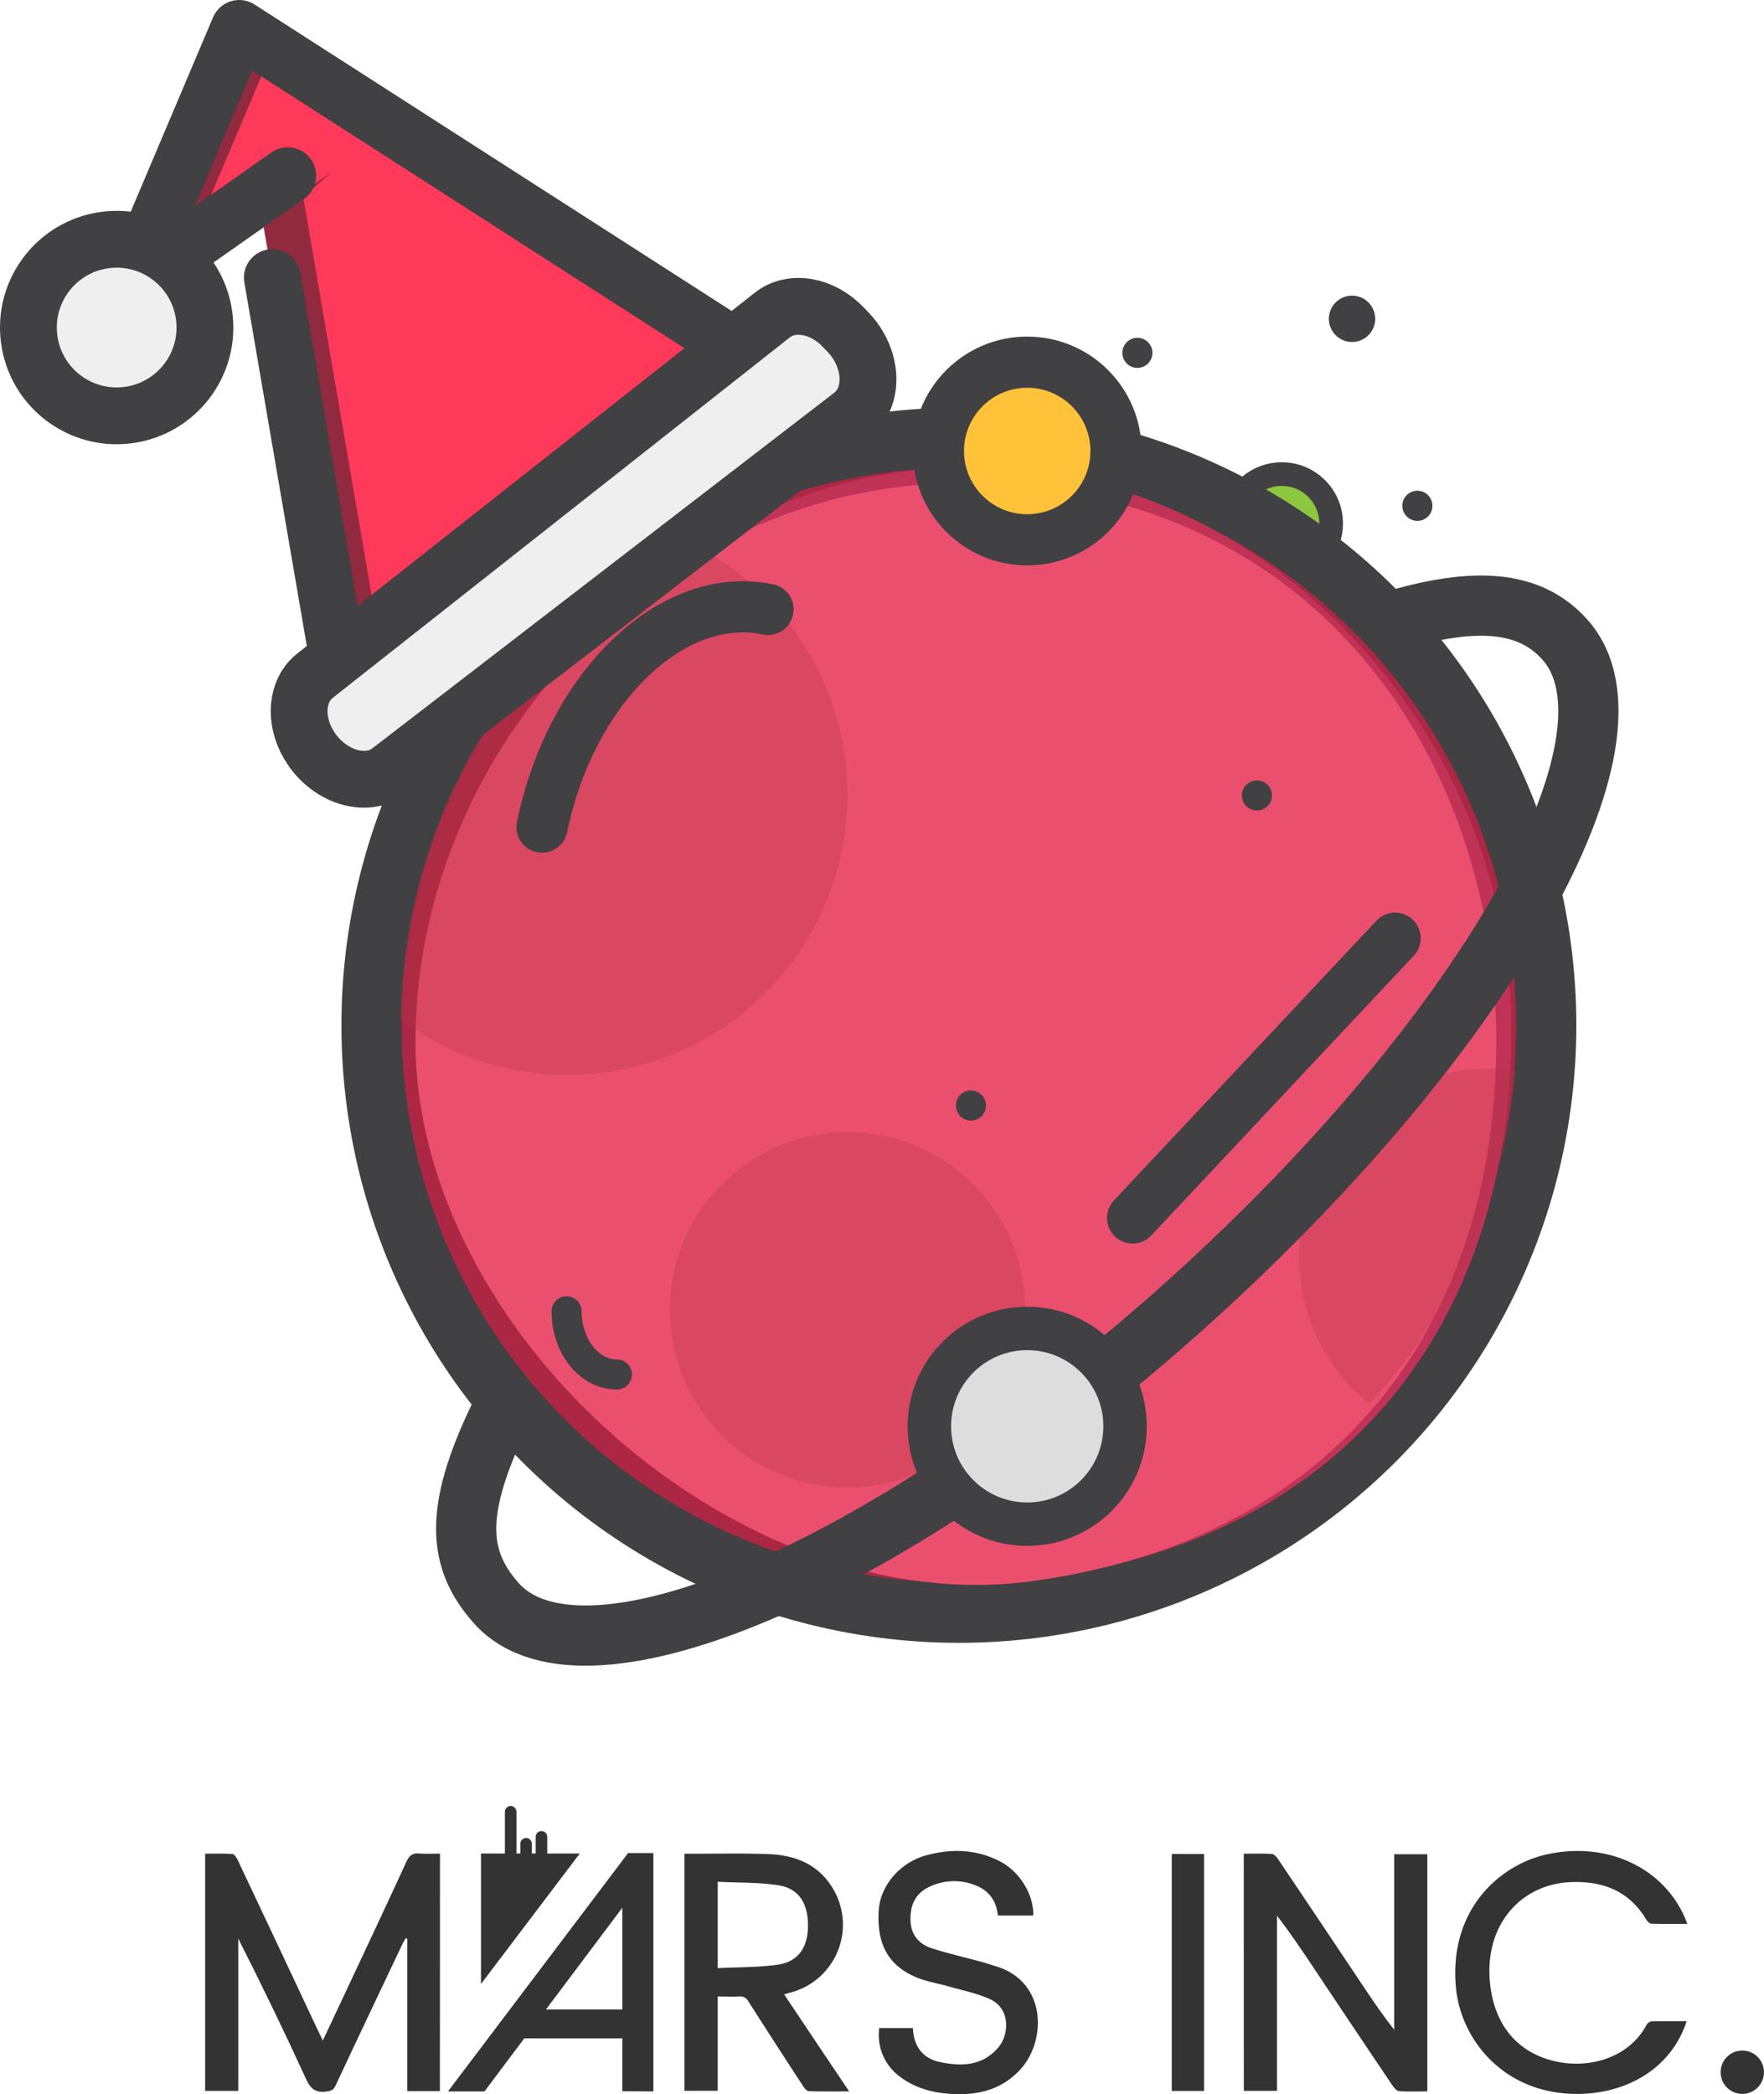 <svg xmlns="http://www.w3.org/2000/svg" xmlns:xlink="http://www.w3.org/1999/xlink" viewBox="0 0 745.28 884.57"><defs><style>@keyframes hat-in{0%{opacity:0;transform:rotate(-90deg) scale(.1)}80%{opacity:1;transform:rotate(0deg) scale(1)}}@keyframes hat-jump{0%{opacity:1;transform:rotate(0deg) scale(1)}}@keyframes logo-jump{0%{transform:translate(0,0)}50%{transform:translate(0,5px)}}.cls-1,.cls-11,.cls-12,.cls-14,.cls-16,.cls-20{fill:none}.cls-2{fill:#8dc63f;stroke-width:10px}.cls-11,.cls-12,.cls-13,.cls-14,.cls-2,.cls-20,.cls-21,.cls-3,.cls-9{stroke:#414042}.cls-13,.cls-16,.cls-2,.cls-3,.cls-9{stroke-miterlimit:10}.cls-3{fill:#ac2743}.cls-12,.cls-3{stroke-width:25.44px}.cls-4{fill:#c13356}.cls-5{fill:#ea506d}.cls-6{opacity:.31}.cls-7{clip-path:url(#clip-path)}.cls-8{fill:#b33548}.cls-9{fill:#ffc239}.cls-14,.cls-9{stroke-width:21.62px}.cls-10{fill:#414042}.cls-11,.cls-12,.cls-14,.cls-16,.cls-20{stroke-linecap:round}.cls-11,.cls-12,.cls-14,.cls-20,.cls-21{stroke-linejoin:round}.cls-11{stroke-width:12.72px}.cls-13{fill:#ddd;stroke-width:18.35px}.cls-15{fill:#333}.cls-16{stroke:#333;stroke-width:4.88px}.cls-17{fill:#912a3e}.cls-18{clip-path:url(#clip-path-2)}.cls-19{fill:#ff395a}.cls-20,.cls-21{stroke-width:24px}.cls-21{fill:#efefef}#Layer_8{animation:.8s hat-in;opacity:1;animation-fill-mode:forwards;animation-iteration-count:1;animation-timing-function:cubic-bezier(.175,.885,.32,1.05);transition:.5s}</style><clipPath id="clip-path"><circle id="_Clipping_Path_" cx="405.12" cy="433.06" r="235.94" class="cls-1" data-name="&lt;Clipping Path&gt;"/></clipPath><clipPath id="clip-path-2"><polyline points="109.51 84.99 145.15 292.34 338.75 164.64 101.06 12 54.88 121.01 121.56 74.22" class="cls-1"/></clipPath></defs><title>logo_christmas</title><g id="Layer_2" data-name="Layer 2"><g id="L_logo" data-name="L logo"><circle id="_Path_" cx="541.54" cy="221.11" r="20.86" class="cls-2" data-name="&lt;Path&gt;"/><circle id="_Path_2" cx="405.12" cy="433.06" r="248.15" class="cls-3" data-name="&lt;Path&gt;"/><path id="_Path_3" d="M638.51,434.84c0,124.39-70,213.81-195.87,231.49C317.74,683.75,181.9,559.23,181.9,434.84S284.16,197.24,410.21,197.24,638.51,310.57,638.51,434.84Z" class="cls-4" data-name="&lt;Path&gt;"/><path id="_Path_4" d="M632.15,439.8c0,122.49-70,210.76-195.87,228.05C311.38,685,175.54,562.28,175.54,439.8S277.8,205.38,403.85,204.11C552,202.59,632.15,317.18,632.15,439.8Z" class="cls-5" data-name="&lt;Path&gt;"/><g class="cls-6"><g class="cls-7"><circle cx="239.77" cy="335.75" r="118.29" class="cls-8"/><circle cx="358.06" cy="553.25" r="75.04" class="cls-8"/><circle cx="628.34" cy="530.99" r="79.49" class="cls-8"/></g></g><circle id="_Path_5" cx="433.99" cy="190.5" r="37.52" class="cls-9" data-name="&lt;Path&gt;"/><circle id="_Path_6" cx="410.21" cy="466.98" r="6.36" class="cls-10" data-name="&lt;Path&gt;"/><circle id="_Path_7" cx="531.04" cy="336.01" r="6.36" class="cls-10" data-name="&lt;Path&gt;"/><path id="_Path_8" d="M239.39,553.89c0,14.75,9.54,26.71,21.24,26.71" class="cls-11" data-name="&lt;Path&gt;"/><circle id="_Path_9" cx="297.77" cy="155.4" r="6.36" class="cls-10" data-name="&lt;Path&gt;"/><circle id="_Path_10" cx="480.54" cy="149.04" r="6.36" class="cls-10" data-name="&lt;Path&gt;"/><circle id="_Path_11" cx="598.83" cy="213.65" r="6.36" class="cls-10" data-name="&lt;Path&gt;"/><circle id="_Path_12" cx="571.23" cy="134.66" r="9.79" class="cls-10" data-name="&lt;Path&gt;"/><path id="_Path_13" d="M587.38,262.62C624.14,251.55,646.53,254,661,270,698.55,311.46,628,436.36,503.44,548.93s-256,169.93-293.56,128.46c-16.92-18.82-18.7-40.07,3.56-84.07" class="cls-12" data-name="&lt;Path&gt;"/><circle id="_Path_14" cx="433.99" cy="602.47" r="41.34" class="cls-13" data-name="&lt;Path&gt;"/><line id="_Path_15" x1="478.51" x2="589.42" y1="514.46" y2="396.3" class="cls-14" data-name="&lt;Path&gt;"/><path id="_Path_16" d="M229,349.36C241.3,290.09,284,249,324.48,257.4" class="cls-14" data-name="&lt;Path&gt;"/></g><g id="L_Text" data-name="L Text"><g id="MARS_INC" data-name="MARS INC"><path d="M185.85,883.27H172.07V818.86l-.65-.19c-.43.75-.91,1.46-1.28,2.24-9.48,20-19,40-28.35,60-.93,2-2.06,2.31-4,2.56-4.45.57-6.58-1.15-8.46-5.25-9.12-19.91-18.66-39.63-28.66-59.35v64.31h-14V783c3.84,0,7.7-.16,11.53.12.82.06,1.77,1.58,2.26,2.61q16.55,35,33,70.08c.88,1.88,1.79,3.74,2.93,6.1,2.93-6.23,5.66-12,8.38-17.81,9-19.27,18.14-38.51,27-57.85,1.22-2.66,2.65-3.59,5.45-3.34s5.65.05,8.67.05Z" class="cls-15"/><path d="M525.49,783c4.07,0,8-.15,11.84.11,1,.06,2,1.28,2.68,2.22q18.38,27.32,36.66,54.7c3.91,5.84,7.86,11.65,12.37,17.32V783.22h14V883.4c-4.08,0-8.07.18-12-.12-1-.08-2.14-1.5-2.85-2.55Q571,855.25,554,829.71c-4.62-6.9-9.26-13.79-14.49-20.54v74h-14Z" class="cls-15"/><path d="M331.31,842.43c4.74,7.09,9.24,13.84,13.76,20.58s8.88,13.22,13.7,20.39c-6.14,0-11.59.11-17-.11-.91,0-2-1.37-2.6-2.33q-11.59-17.74-23-35.59a3.78,3.78,0,0,0-3.79-2.07c-2.94.13-5.89,0-9.19,0v39.84h-14V783h4.66c10.34,0,20.7-.21,31,.18,11.06.42,20.71,4.23,26.81,14.15a29.63,29.63,0,0,1-17.53,44.28C333.26,841.8,332.46,842.07,331.31,842.43Zm-28.1-11.11c8.59-.43,17-.25,25.31-1.43,8.7-1.24,12.81-7.23,12.85-16.47,0-9.72-4-15.86-12.84-17.15-8.26-1.2-16.73-1-25.32-1.41Z" class="cls-15"/><path d="M712.89,812.64c-5.3,0-10.23.08-15.15-.08-.78,0-1.77-1-2.24-1.78-7.33-12.3-18.7-16.39-32.26-15.76-20.68,1-36.62,18.17-33.61,43.62,2.07,17.45,12.17,28.81,28,32.17,14.82,3.14,30.88-2.13,38-15.45a3.08,3.08,0,0,1,2.07-1.53c4.92-.13,9.85-.07,14.89-.07-6.74,20.78-26.8,31.38-48.34,30.68-29.69-1-47.07-23.36-49.11-44.74-3.13-32.82,18.18-52.08,38.77-56.5C680,777.61,704.51,789.7,712.89,812.64Z" class="cls-15"/><path d="M371.48,856.64H385.7c.3,7.66,4.07,12.81,11.43,14.37,9.09,1.92,18,1.69,24.7-6.22,4.41-5.22,5.43-16.38-3.84-20.48-5.51-2.44-11.59-3.64-17.43-5.32-4.35-1.25-8.9-1.93-13.06-3.63-12.1-4.94-17.13-14-16.24-28.43.63-10.27,8.75-20,19.68-23.14,10.69-3,21.29-2.79,31.38,2.37,8.5,4.34,14.4,14,14.25,22.92h-15c-.52-5.87-3.52-10.28-9-12.54a24.08,24.08,0,0,0-19.68.33c-6.28,2.83-8.51,8.09-8.18,14.71.3,5.94,3.72,9.67,9,11.37,6.9,2.23,14,3.83,21,5.74,2,.55,4,1.23,6,1.84C442.28,837,442.21,861.89,431.2,874c-8.32,9.15-18.91,11.28-30.53,10.37-7.37-.58-14.3-2.57-20.33-7.1A21.79,21.79,0,0,1,371.48,856.64Z" class="cls-15"/><path d="M495.07,783.12h13.65V883.21H495.07Z" class="cls-15"/><circle cx="736.11" cy="875.3" r="9.16" class="cls-15"/><line x1="215.76" x2="215.76" y1="765.3" y2="795.39" class="cls-16"/><line x1="228.77" x2="228.77" y1="775.88" y2="795.39" class="cls-16"/><line x1="222.27" x2="222.27" y1="778.8" y2="790.59" class="cls-16"/><polygon points="276.04 883.41 276.04 782.72 265.37 782.72 189.26 883.41 204.68 883.41 262.93 805.81 262.93 883.31 276.04 883.41" class="cls-15"/><rect width="47.73" height="12.23" x="218.4" y="848.78" class="cls-15"/><polygon points="203.21 782.93 244.94 782.93 203.21 838.04 203.21 782.93" class="cls-15"/></g></g><g id="Layer_8" data-name="Layer 8"><polyline points="109.51 84.99 145.15 292.34 338.75 164.64 101.06 12 54.88 121.01 121.56 74.22" class="cls-17"/><g class="cls-18"><polyline points="128.12 83.36 163.75 290.71 357.36 163.01 119.67 10.37 73.49 119.39 140.16 72.59" class="cls-19"/></g><polyline points="115.06 117.25 145.15 292.34 338.75 164.64 101.06 12 54.88 121.01 121.56 74.22" class="cls-20"/><path d="M359.82,175.36,164.66,325.59c-10,7.7-26.3,2.45-34.24-11.05h0c-6.28-10.67-5.14-23,2.7-29.16L326.29,133.08c8.15-6.43,21-4.25,29.95,5.07l2,2.08C368.87,151.32,369.62,167.83,359.82,175.36Z" class="cls-21"/><circle cx="49.29" cy="138.36" r="37.29" class="cls-21" transform="translate(-11.87 4.82) rotate(-5)"/></g></g></svg>